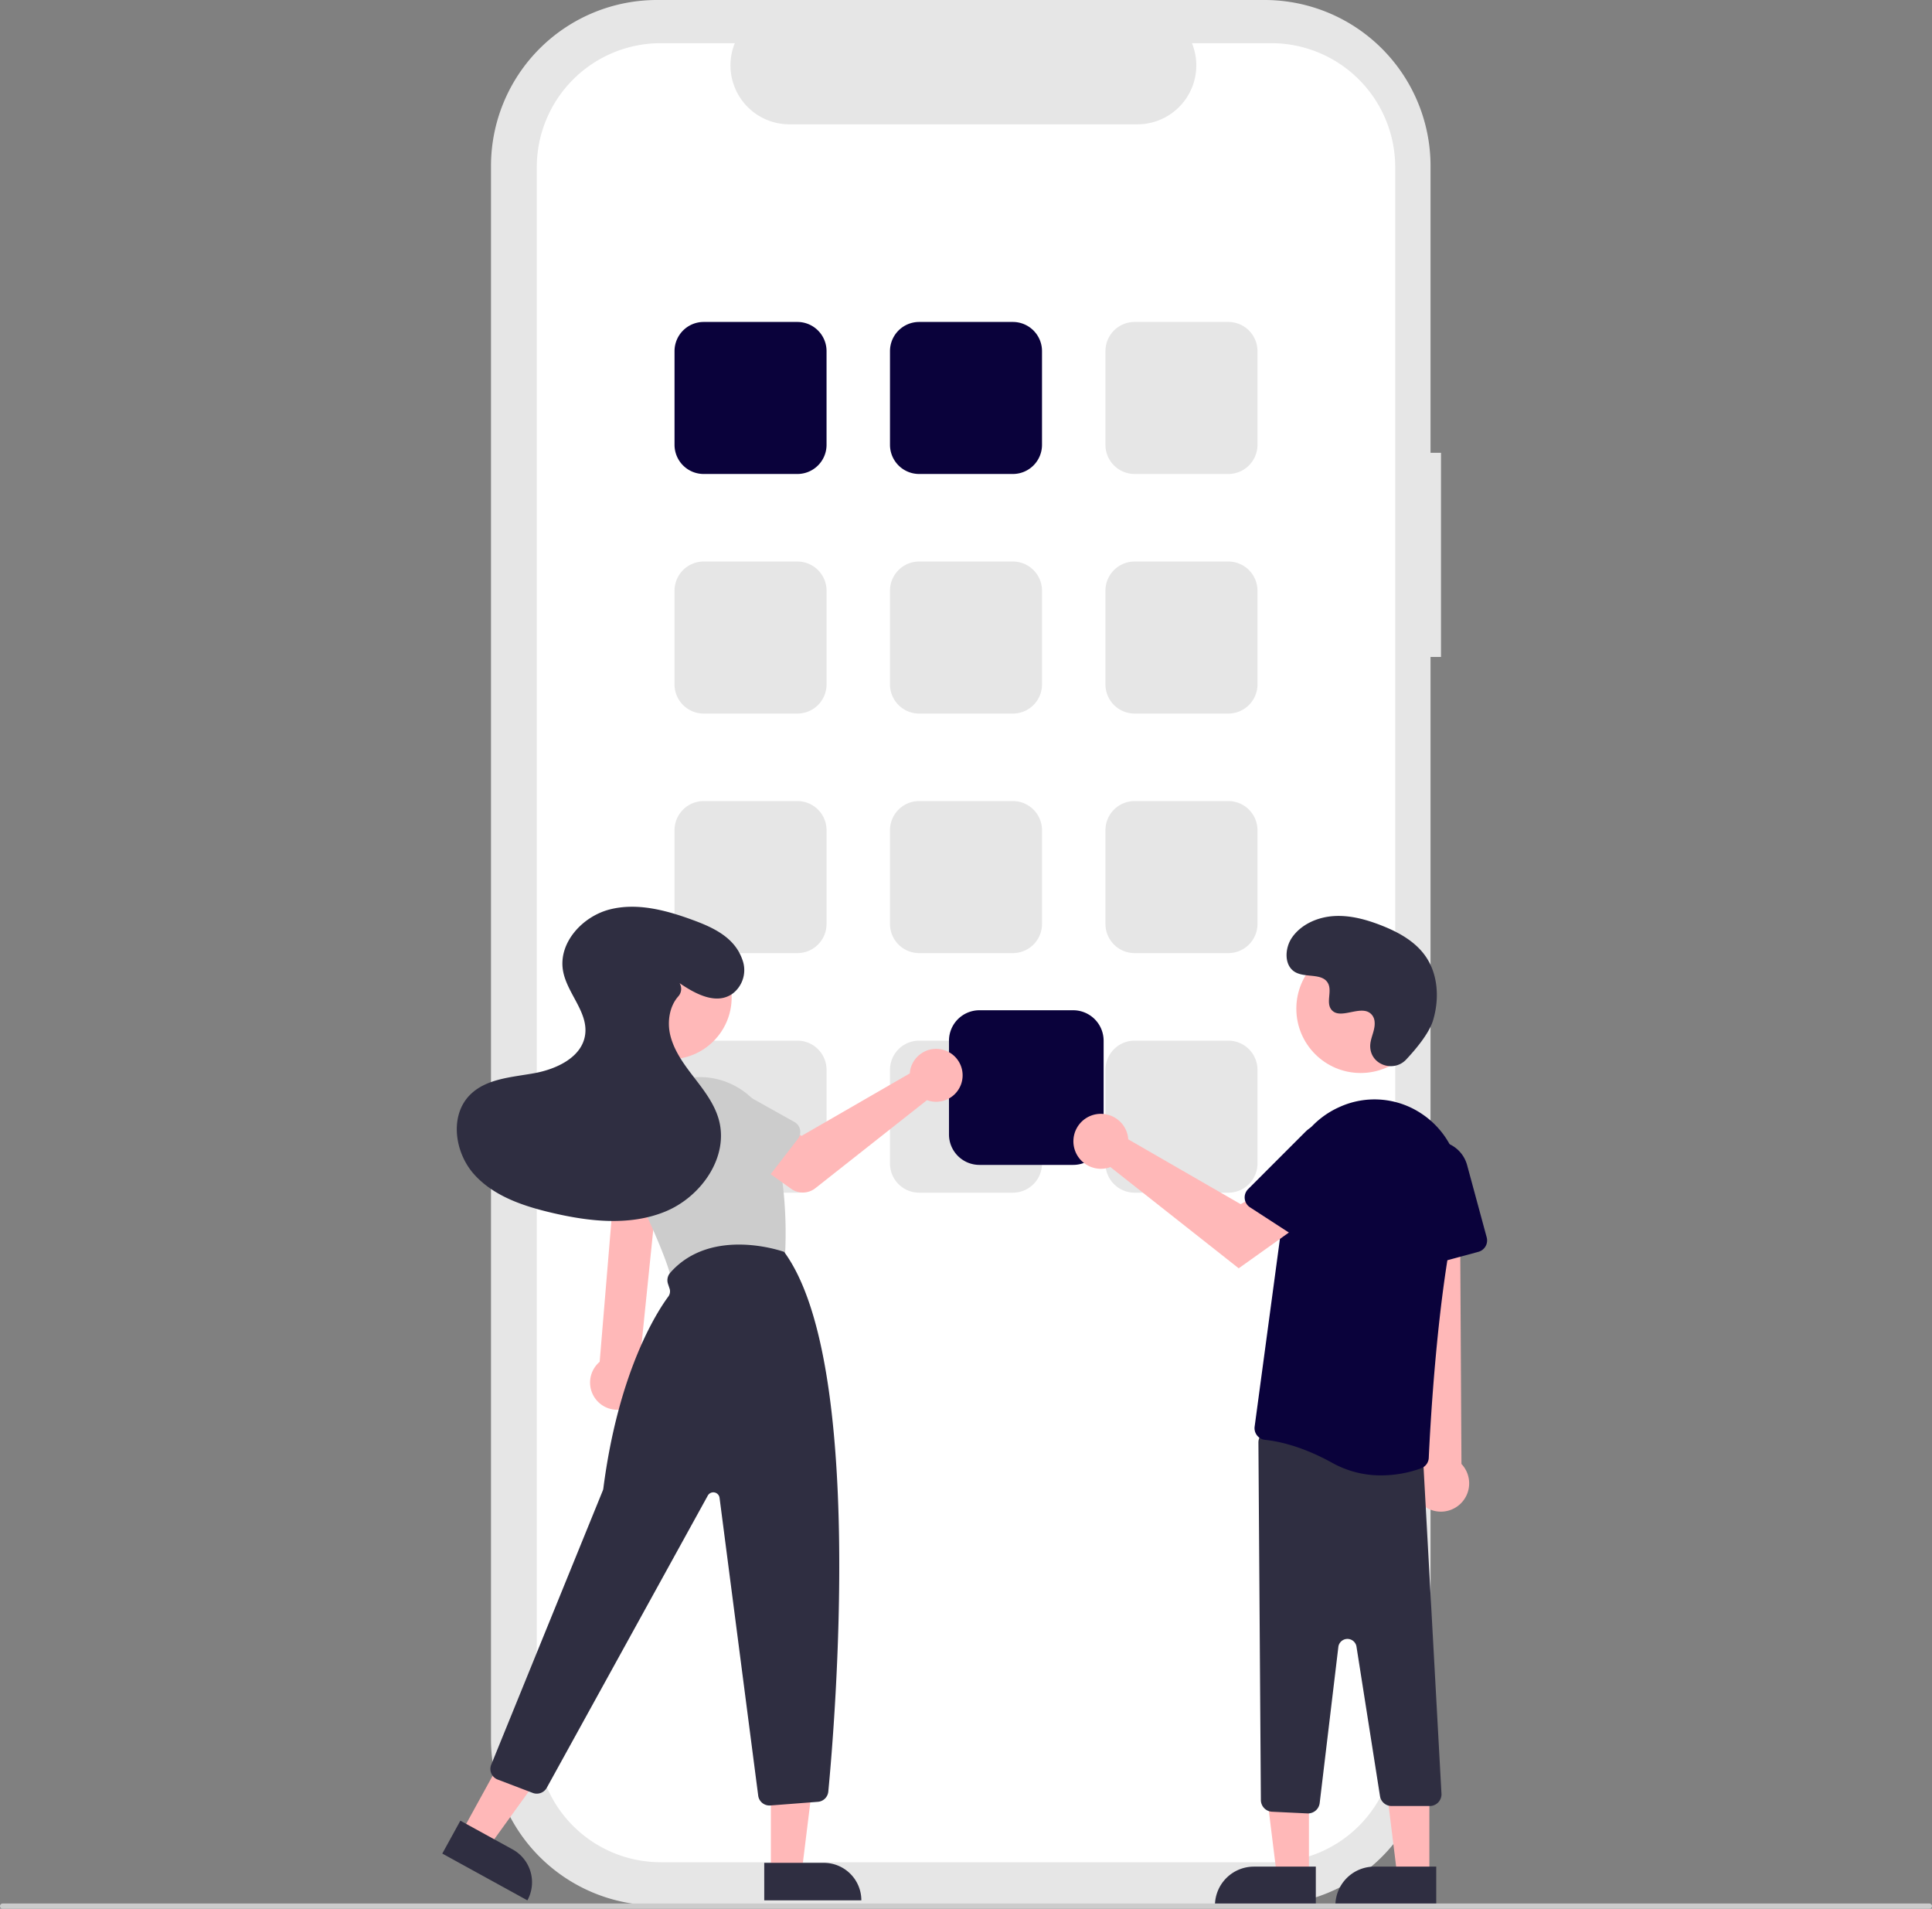 <svg xmlns="http://www.w3.org/2000/svg" data-name="Layer 1" width="738" height="729.047" viewBox="0 0 738 729.047" xmlns:xlink="http://www.w3.org/1999/xlink"><rect x="0" y="0" width="738" height="729.047" fill="#808080" stroke="none"/><path d="M781.445,258.424h-3.999V148.879a63.402,63.402,0,0,0-63.402-63.402H481.957a63.402,63.402,0,0,0-63.402,63.402v600.974a63.402,63.402,0,0,0,63.402,63.402H714.044a63.402,63.402,0,0,0,63.402-63.402V336.4h3.999Z" transform="translate(-231 -85.477)" fill="#e6e6e6"/><path d="M763.951,149.321v600.09a47.351,47.351,0,0,1-47.35,47.35h-233.2a47.351,47.351,0,0,1-47.35-47.35v-600.09a47.351,47.351,0,0,1,47.35-47.35h28.29a22.507,22.507,0,0,0,20.83,30.99h132.96a22.507,22.507,0,0,0,20.83-30.99h30.29A47.351,47.351,0,0,1,763.951,149.321Z" transform="translate(-231 -85.477)" fill="#fff"/><path d="M535.603,266.516h-35.812a11.142,11.142,0,0,1-11.129-11.129V219.575a11.142,11.142,0,0,1,11.129-11.129h35.812a11.142,11.142,0,0,1,11.129,11.129v35.812A11.142,11.142,0,0,1,535.603,266.516Z" transform="translate(-231 -85.477)" fill="#0a023b"/><path d="M617.907,266.516H582.095a11.142,11.142,0,0,1-11.129-11.129V219.575A11.142,11.142,0,0,1,582.095,208.446h35.812a11.142,11.142,0,0,1,11.129,11.129v35.812A11.142,11.142,0,0,1,617.907,266.516Z" transform="translate(-231 -85.477)" fill="#0a023b"/><path d="M700.211,266.516H664.399a11.142,11.142,0,0,1-11.129-11.129V219.575a11.142,11.142,0,0,1,11.129-11.129h35.812A11.142,11.142,0,0,1,711.34,219.575v35.812A11.142,11.142,0,0,1,700.211,266.516Z" transform="translate(-231 -85.477)" fill="#e6e6e6"/><path d="M535.603,358.025h-35.812a11.142,11.142,0,0,1-11.129-11.129V311.084a11.142,11.142,0,0,1,11.129-11.129h35.812a11.142,11.142,0,0,1,11.129,11.129v35.812A11.142,11.142,0,0,1,535.603,358.025Z" transform="translate(-231 -85.477)" fill="#e6e6e6"/><path d="M617.907,358.025H582.095a11.142,11.142,0,0,1-11.129-11.129V311.084A11.142,11.142,0,0,1,582.095,299.955h35.812a11.142,11.142,0,0,1,11.129,11.129v35.812A11.142,11.142,0,0,1,617.907,358.025Z" transform="translate(-231 -85.477)" fill="#e6e6e6"/><path d="M700.211,358.025H664.399a11.142,11.142,0,0,1-11.129-11.129V311.084a11.142,11.142,0,0,1,11.129-11.129h35.812A11.142,11.142,0,0,1,711.34,311.084v35.812A11.142,11.142,0,0,1,700.211,358.025Z" transform="translate(-231 -85.477)" fill="#e6e6e6"/><path d="M535.603,449.516h-35.812a11.142,11.142,0,0,1-11.129-11.129V402.575a11.142,11.142,0,0,1,11.129-11.129h35.812a11.142,11.142,0,0,1,11.129,11.129v35.812A11.142,11.142,0,0,1,535.603,449.516Z" transform="translate(-231 -85.477)" fill="#e6e6e6"/><path d="M617.907,449.516H582.095a11.142,11.142,0,0,1-11.129-11.129V402.575A11.142,11.142,0,0,1,582.095,391.446h35.812a11.142,11.142,0,0,1,11.129,11.129v35.812A11.142,11.142,0,0,1,617.907,449.516Z" transform="translate(-231 -85.477)" fill="#e6e6e6"/><path d="M700.211,449.516H664.399a11.142,11.142,0,0,1-11.129-11.129V402.575a11.142,11.142,0,0,1,11.129-11.129h35.812A11.142,11.142,0,0,1,711.34,402.575v35.812A11.142,11.142,0,0,1,700.211,449.516Z" transform="translate(-231 -85.477)" fill="#e6e6e6"/><path d="M535.603,541.025h-35.812a11.142,11.142,0,0,1-11.129-11.129V494.084a11.142,11.142,0,0,1,11.129-11.129h35.812a11.142,11.142,0,0,1,11.129,11.129v35.812A11.142,11.142,0,0,1,535.603,541.025Z" transform="translate(-231 -85.477)" fill="#e6e6e6"/><path d="M617.907,541.025H582.095a11.142,11.142,0,0,1-11.129-11.129V494.084A11.142,11.142,0,0,1,582.095,482.955h35.812a11.142,11.142,0,0,1,11.129,11.129v35.812A11.142,11.142,0,0,1,617.907,541.025Z" transform="translate(-231 -85.477)" fill="#e6e6e6"/><path d="M700.211,541.025H664.399a11.142,11.142,0,0,1-11.129-11.129V494.084a11.142,11.142,0,0,1,11.129-11.129h35.812A11.142,11.142,0,0,1,711.34,494.084v35.812A11.142,11.142,0,0,1,700.211,541.025Z" transform="translate(-231 -85.477)" fill="#e6e6e6"/><path d="M640.941,530.413h-35.812a11.643,11.643,0,0,1-11.629-11.629v-35.812a11.642,11.642,0,0,1,11.629-11.629h35.812a11.642,11.642,0,0,1,11.629,11.629v35.812A11.642,11.642,0,0,1,640.941,530.413Z" transform="translate(-231 -85.477)" fill="#0a023b"/><path d="M471.496,622.828a10.342,10.342,0,0,0,3.698-15.421l7.733-75.611H466.215l-6.146,73.83A10.398,10.398,0,0,0,471.496,622.828Z" transform="translate(-231 -85.477)" fill="#ffb8b8"/><circle cx="255.841" cy="380.947" r="23.645" fill="#ffb8b8"/><path d="M491.293,575.83a4.324,4.324,0,0,1-4.168-3.176c-1.894-6.883-6.823-18.52-14.649-34.59a28.652,28.652,0,0,1,16.271-39.558h0a28.639,28.639,0,0,1,36.801,18.244c6.066,19.017,5.773,39.388,5.365,47.263a4.343,4.343,0,0,1-3.402,4.01l-35.289,7.706A4.311,4.311,0,0,1,491.293,575.83Z" transform="translate(-231 -85.477)" fill="#ccc"/><polygon points="294.466 714.884 306.269 714.883 311.884 669.359 294.464 669.36 294.466 714.884" fill="#ffb8b8"/><path d="M522.937,796.988h37.094a0,0,0,0,1,0,0v14.332a0,0,0,0,1,0,0H537.269a14.332,14.332,0,0,1-14.332-14.332v0A0,0,0,0,1,522.937,796.988Z" transform="translate(852.005 1522.805) rotate(179.997)" fill="#2f2e41"/><polygon points="176.447 699.587 186.79 705.273 213.644 668.087 198.379 659.695 176.447 699.587" fill="#ffb8b8"/><path d="M401.109,788.94h37.094a0,0,0,0,1,0,0v14.332a0,0,0,0,1,0,0H415.44a14.332,14.332,0,0,1-14.332-14.332v0A0,0,0,0,1,401.109,788.94Z" transform="translate(172.861 1610.431) rotate(-151.199)" fill="#2f2e41"/><path d="M524.915,775.092a4.332,4.332,0,0,1-4.292-3.775L505.862,657.575a2.407,2.407,0,0,0-4.494-.853L439.853,768.33a4.356,4.356,0,0,1-5.336,1.958L421.108,765.179a4.332,4.332,0,0,1-2.47-5.681l42.613-104.682a3.337,3.337,0,0,0,.218-.829c5.772-44.673,20.457-67.39,24.82-73.289a3.355,3.355,0,0,0,.477-3.055l-.6-1.799a4.33,4.33,0,0,1,.834-4.214c15.722-17.908,43.125-8.136,43.4-8.035l.137.051.086.118c30.727,42.14,19.366,179.01,16.777,206.019a4.32,4.32,0,0,1-3.98,3.899l-18.17,1.399C525.138,775.088,525.026,775.092,524.915,775.092Z" transform="translate(-231 -85.477)" fill="#2f2e41"/><path d="M578.764,493.89a10.133,10.133,0,0,0-.23,1.579l-41.355,23.858-10.052-5.787-10.716,14.029L533.21,539.542a7.702,7.702,0,0,0,9.24-.225l42.645-33.643a10.106,10.106,0,1,0-6.33-11.785Z" transform="translate(-231 -85.477)" fill="#ffb8b8"/><path d="M535.796,520.456,522.43,537.779a4.332,4.332,0,0,1-6.55.359l-15.131-15.713a12.031,12.031,0,0,1,14.755-19.008l18.978,10.612a4.332,4.332,0,0,1,1.314,6.427Z" transform="translate(-231 -85.477)" fill="#ccc"/><path d="M483.991,550.553l-21.532-3.888a4.332,4.332,0,0,1-3.335-5.649l6.98-20.667a12.031,12.031,0,0,1,23.667,4.345l-.681,21.732a4.332,4.332,0,0,1-5.1,4.126Z" transform="translate(-231 -85.477)" fill="#ccc"/><path d="M490.584,460.985c6.077,4.159,14.057,8.435,20.264,4.006a11.295,11.295,0,0,0,3.707-13.02c-2.972-8.499-11.138-12.241-18.947-15.109-10.151-3.729-21.204-6.695-31.684-4.025S444.183,445.652,446.075,456.3c1.521,8.563,9.598,15.687,8.452,24.308-1.154,8.676-10.911,13.243-19.525,14.793s-18.253,2.049-24.444,8.236c-7.897,7.893-5.925,22.001,1.506,30.334s18.645,12.111,29.511,14.679c14.397,3.402,29.968,5.191,43.641-.456s24.314-20.847,20.353-35.1c-1.673-6.021-5.614-11.109-9.423-16.062s-7.666-10.133-9.119-16.211c-1.211-5.065-.315-10.945,3.044-14.744a4.272,4.272,0,0,0,.572-4.993Z" transform="translate(-231 -85.477)" fill="#2f2e41"/><polygon points="500 716.459 487.74 716.459 481.908 669.171 500.002 669.171 500 716.459" fill="#ffb8b8"/><path d="M478.983,712.956h23.644a0,0,0,0,1,0,0v14.887a0,0,0,0,1,0,0H464.096a0,0,0,0,1,0,0v0A14.887,14.887,0,0,1,478.983,712.956Z" fill="#2f2e41"/><polygon points="546 716.459 533.74 716.459 527.908 669.171 546.002 669.171 546 716.459" fill="#ffb8b8"/><path d="M524.983,712.956h23.644a0,0,0,0,1,0,0v14.887a0,0,0,0,1,0,0H510.096a0,0,0,0,1,0,0v0A14.887,14.887,0,0,1,524.983,712.956Z" fill="#2f2e41"/><path d="M775.503,661.097a10.743,10.743,0,0,1-2.062-16.343L765.368,530.196l23.253,2.255.639,112.187a10.801,10.801,0,0,1-13.757,16.459Z" transform="translate(-231 -85.477)" fill="#ffb8b8"/><path d="M730.421,778.113l-13.496-.644a4.499,4.499,0,0,1-4.286-4.463l-.942-136.557a4.501,4.501,0,0,1,5.146-4.485l53.994,7.838a4.474,4.474,0,0,1,3.854,4.42l6.944,126.534a4.5,4.5,0,0,1-4.5,4.534H762.585a4.479,4.479,0,0,1-4.445-3.801l-8.977-57.067a3.5,3.5,0,0,0-6.933.128l-7.126,59.603a4.517,4.517,0,0,1-4.469,3.966Q730.528,778.119,730.421,778.113Z" transform="translate(-231 -85.477)" fill="#2f2e41"/><path d="M739.922,644.228c-11.899-6.611-21.197-8.349-25.68-8.796a4.418,4.418,0,0,1-3.053-1.673,4.478,4.478,0,0,1-.931-3.401l12.938-96.051a33.219,33.219,0,0,1,19.364-25.957,32.306,32.306,0,0,1,31.396,2.461q.665.442,1.305.903a33.178,33.178,0,0,1,12.636,34.573c-7.934,32.455-10.659,85.662-11.125,95.999a4.465,4.465,0,0,1-2.918,4.005,45.085,45.085,0,0,1-15.226,2.711A38.125,38.125,0,0,1,739.922,644.228Z" transform="translate(-231 -85.477)" fill="#0a023b"/><path d="M770.632,568.689a4.482,4.482,0,0,1-1.859-3.401l-1.704-30.876a12.399,12.399,0,0,1,24.346-3.927l7.485,27.605a4.505,4.505,0,0,1-3.166,5.521L774.444,569.384A4.483,4.483,0,0,1,770.632,568.689Z" transform="translate(-231 -85.477)" fill="#0a023b"/><circle cx="519.744" cy="385.271" r="24.561" fill="#ffb8b8"/><path d="M661.74,519.002a10.526,10.526,0,0,1,.239,1.64l42.957,24.782,10.441-6.011,11.131,14.572L704.172,569.906l-49.008-38.663a10.496,10.496,0,1,1,6.576-12.241Z" transform="translate(-231 -85.477)" fill="#ffb8b8"/><path d="M706.471,543.317a4.482,4.482,0,0,1,1.293-3.653l21.863-21.868a12.399,12.399,0,0,1,19.168,15.516l-15.57,23.992a4.505,4.505,0,0,1-6.224,1.325L708.497,546.62A4.483,4.483,0,0,1,706.471,543.317Z" transform="translate(-231 -85.477)" fill="#0a023b"/><path d="M768.124,490.179c-4.582,4.881-13.091,2.261-13.688-4.407a8.056,8.056,0,0,1,.01-1.556c.308-2.954,2.015-5.635,1.606-8.754a4.59,4.59,0,0,0-.84-2.149c-3.651-4.889-12.222,2.187-15.668-2.239-2.113-2.714.371-6.987-1.251-10.021-2.14-4.004-8.479-2.029-12.454-4.221-4.423-2.439-4.158-9.225-1.247-13.353,3.551-5.034,9.776-7.72,15.923-8.107s12.253,1.275,17.992,3.511c6.521,2.541,12.988,6.054,17.001,11.788,4.88,6.973,5.35,16.348,2.909,24.502C776.933,480.134,771.866,486.193,768.124,490.179Z" transform="translate(-231 -85.477)" fill="#2f2e41"/><path d="M968,814.523H232a1,1,0,0,1,0-2H968a1,1,0,0,1,0,2Z" transform="translate(-231 -85.477)" fill="#ccc"/></svg>